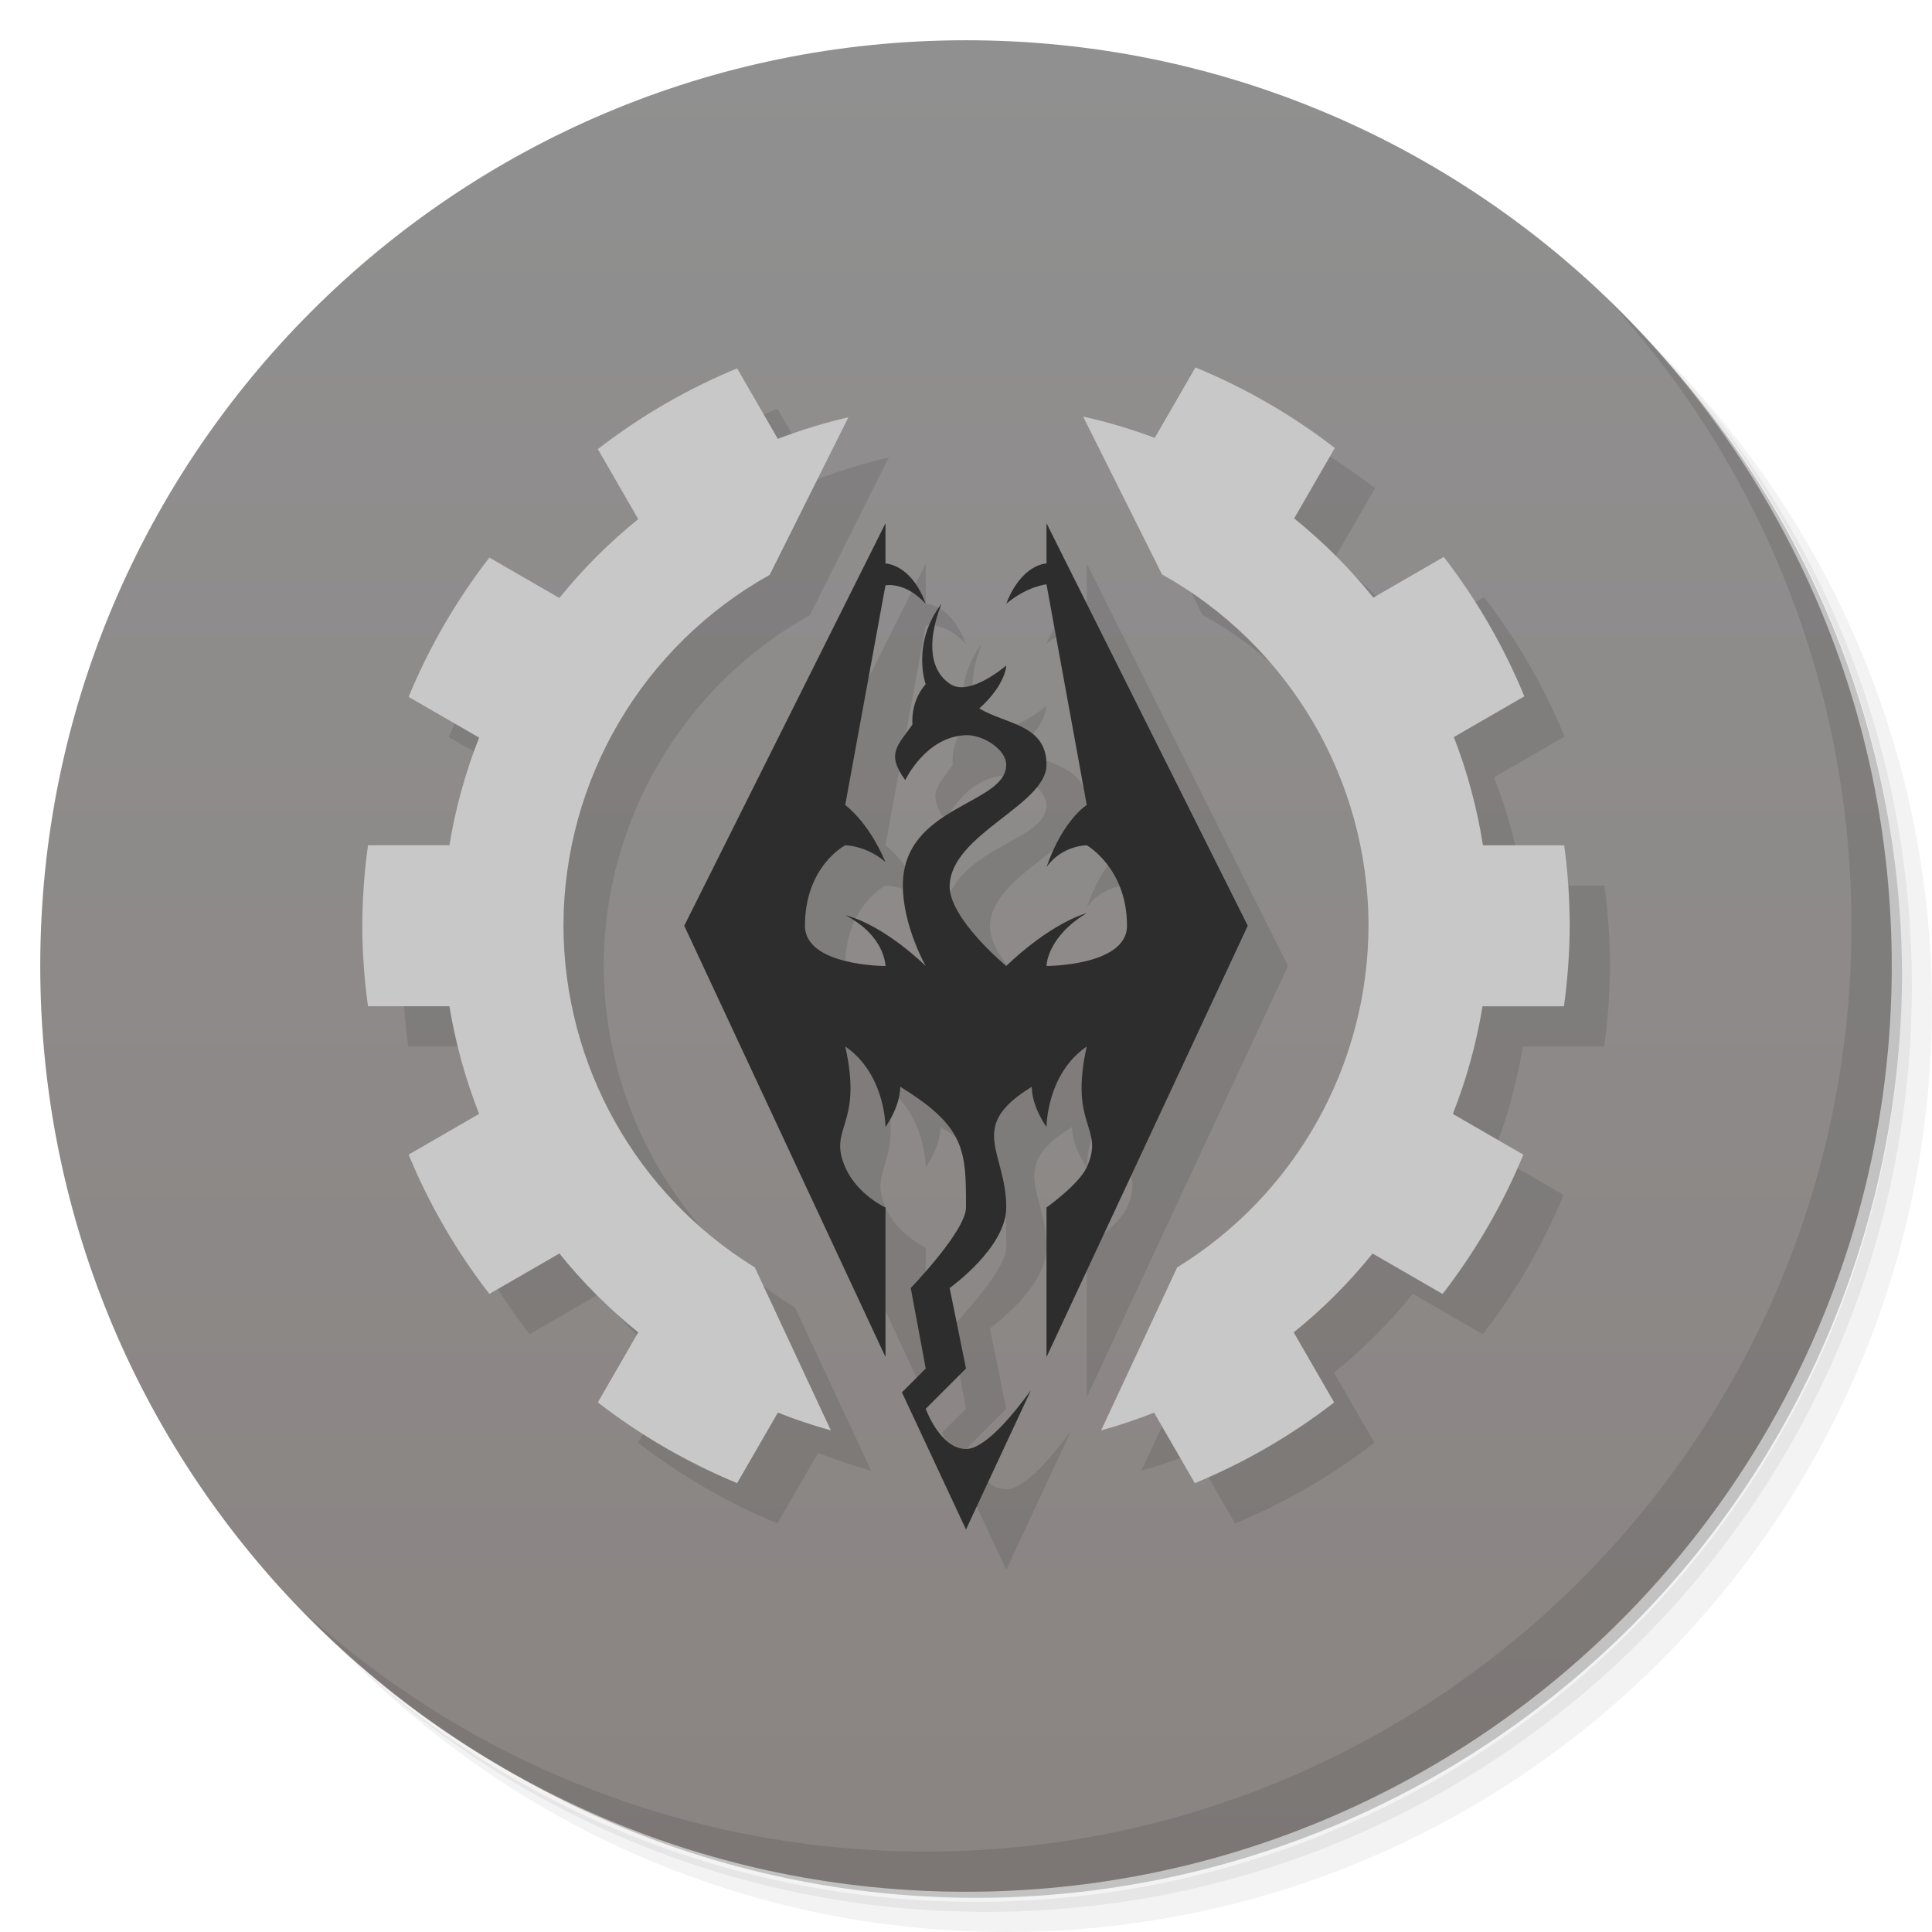 <svg version="1.1" viewBox="0 0 48 48" xmlns="http://www.w3.org/2000/svg">
 <defs>
  <linearGradient id="linearGradient3764" x1="1" x2="47" gradientTransform="matrix(0 -1 1 0 -1.5e-6 48)" gradientUnits="userSpaceOnUse">
   <stop style="stop-color:#8a8482" offset="0"/>
   <stop style="stop-color:#909090" offset="1"/>
  </linearGradient>
 </defs>
 <path d="m36.31 5c5.859 4.062 9.688 10.831 9.688 18.5 0 12.426-10.07 22.5-22.5 22.5-7.669 0-14.438-3.828-18.5-9.688 1.037 1.822 2.306 3.499 3.781 4.969 4.085 3.712 9.514 5.969 15.469 5.969 12.703 0 23-10.298 23-23 0-5.954-2.256-11.384-5.969-15.469-1.469-1.475-3.147-2.744-4.969-3.781zm4.969 3.781c3.854 4.113 6.219 9.637 6.219 15.719 0 12.703-10.297 23-23 23-6.081 0-11.606-2.364-15.719-6.219 4.16 4.144 9.883 6.719 16.219 6.719 12.703 0 23-10.298 23-23 0-6.335-2.575-12.06-6.719-16.219z" style="opacity:.05"/>
 <path d="m41.28 8.781c3.712 4.085 5.969 9.514 5.969 15.469 0 12.703-10.297 23-23 23-5.954 0-11.384-2.256-15.469-5.969 4.113 3.854 9.637 6.219 15.719 6.219 12.703 0 23-10.298 23-23 0-6.081-2.364-11.606-6.219-15.719z" style="opacity:.1"/>
 <path d="m31.25 2.375c8.615 3.154 14.75 11.417 14.75 21.13 0 12.426-10.07 22.5-22.5 22.5-9.708 0-17.971-6.135-21.12-14.75a23 23 0 0 0 44.875-7 23 23 0 0 0-16-21.875z" style="opacity:.2"/>
 <path d="m24 1c12.703 0 23 10.297 23 23s-10.297 23-23 23-23-10.297-23-23 10.297-23 23-23z" style="fill:url(#linearGradient3764)"/>
 <path d="m40.03 7.531c3.712 4.084 5.969 9.514 5.969 15.469 0 12.703-10.297 23-23 23-5.954 0-11.384-2.256-15.469-5.969 4.178 4.291 10.01 6.969 16.469 6.969 12.703 0 23-10.298 23-23 0-6.462-2.677-12.291-6.969-16.469z" style="opacity:.1"/>
 <path d="m30.701 10.127-1.012 1.752c-0.58-0.219-1.174-0.395-1.779-0.529l1.961 3.922c3.165 1.765 5.127 5.105 5.129 8.729-0.009 3.462-1.807 6.672-4.754 8.488l-1.889 4.049c0.446-0.124 0.886-0.271 1.316-0.441l1.012 1.752c1.238-0.511 2.402-1.186 3.461-2.006l-1.004-1.74c0.721-0.581 1.378-1.238 1.959-1.959l1.74 1.004c0.82-1.059 1.495-2.223 2.006-3.461l-1.752-1.012c0.341-0.862 0.588-1.759 0.738-2.674h2.023c0.092-0.663 0.14-1.331 0.143-2-9.24e-4 -0.669-0.047-1.337-0.137-2h-2.019c-0.144-0.92-0.386-1.821-0.723-2.689l1.752-1.012c-0.51-1.238-1.183-2.403-2.002-3.463l-1.75 1.01c-0.583-0.724-1.243-1.383-1.967-1.967l1.01-1.75c-1.06-0.819-2.224-1.492-3.463-2.002zm-11.387 0.025c-1.238 0.511-2.402 1.186-3.461 2.006l1.004 1.74c-0.721 0.581-1.378 1.238-1.959 1.959l-1.74-1.004c-0.82 1.059-1.495 2.223-2.006 3.461l1.752 1.012c-0.341 0.862-0.588 1.759-0.738 2.674h-2.023c-0.092 0.663-0.14 1.331-0.143 2 0.003 0.669 0.051 1.337 0.143 2h2.023c0.15 0.915 0.398 1.811 0.738 2.674l-1.752 1.012c0.511 1.238 1.186 2.402 2.006 3.461l1.74-1.004c0.581 0.721 1.238 1.378 1.959 1.959l-1.004 1.74c1.059 0.82 2.223 1.495 3.461 2.006l1.012-1.752c0.431 0.17 0.87 0.318 1.316 0.441l-1.889-4.049c-2.947-1.816-4.745-5.027-4.754-8.488 0.005-3.619 1.964-6.952 5.123-8.717l1.957-3.916c-0.597 0.138-1.183 0.317-1.754 0.537zm3.686 3.848-5 10 5 10.715v-3.715s-0.702-0.317-1-1c-0.441-1.008 0.449-1 0-3 1 0.682 1 2 1 2s0.365-0.498 0.365-1c1.636 1 1.635 1.608 1.635 3 0 0.58-1.373 2-1.373 2l0.373 2-0.592 0.592 1.592 3.408 1.613-3.459c-0.434 0.593-1.137 1.459-1.613 1.459-0.644 0-1-1-1-1l1-1-0.406-2s1.406-1 1.406-2c0-1.392-1.001-2 0.635-3 0 0.502 0.365 1 0.365 1s0-1.318 1-2c-0.449 2 0.459 2 0 3-0.197 0.428-1 1-1 1v3.715l5-10.715-5-10v1s-0.612 0-1 1c0.519-0.436 1-0.482 1-0.482l1 5.482s-0.592 0.365-1 1.543c0.385-0.542 1-0.543 1-0.543s1 0.568 1 2c0 1-2 1-2 1s0-0.709 1-1.315c-1 0.314-2 1.315-2 1.315s-1.432-1.185-1.406-2c0.04-1.281 2.406-2 2.406-3s-1-1-1.67-1.398c0.669-0.602 0.67-1.068 0.67-1.068s-0.892 0.777-1.381 0.467-0.618-1-0.229-2c-0.755 1-0.391 2-0.391 2s-0.368 0.364-0.33 1c-0.353 0.517-0.669 0.711-0.178 1.381-2e-6 0 0.508-1.084 1.508-1.117 0.414-0.014 1 0.349 1 0.736 0 1-2.568 1-2.568 3 0 1 0.568 2 0.568 2s-1-1.001-2-1.264c1 0.517 1 1.264 1 1.264s-2 0-2-1c0-1.483 1-2 1-2s0.52 7.58e-4 1 0.416c-0.427-1.01-1-1.416-1-1.416l1-5.457s0.486-0.106 1 0.457c-0.367-1-1-1-1-1z" style="opacity:.1"/>
 <path d="m22 13-5 10 5 10.715v-3.715s-0.702-0.317-1-1c-0.441-1.008 0.449-1 0-3 1 0.682 1 2 1 2s0.365-0.498 0.365-1c1.636 1 1.635 1.608 1.635 3 0 0.58-1.373 2-1.373 2l0.373 2-0.592 0.592 1.592 3.408 1.613-3.459c-0.434 0.593-1.137 1.459-1.613 1.459-0.644 0-1-1-1-1l1-1-0.406-2s1.406-1 1.406-2c0-1.392-1.001-2 0.635-3 0 0.502 0.365 1 0.365 1s0-1.318 1-2c-0.449 2 0.459 2 0 3-0.197 0.428-1 1-1 1v3.715l5-10.715-5-10v1s-0.612 0-1 1c0.519-0.436 1-0.482 1-0.482l1 5.482s-0.592 0.365-1 1.543c0.385-0.542 1-0.543 1-0.543s1 0.568 1 2c0 1-2 1-2 1s0-0.709 1-1.315c-1 0.314-2 1.315-2 1.315s-1.432-1.185-1.406-2c0.04-1.281 2.406-2 2.406-3s-1-1-1.67-1.398c0.669-0.602 0.67-1.068 0.67-1.068s-0.892 0.777-1.381 0.467-0.618-1-0.229-2c-0.755 1-0.391 2-0.391 2s-0.368 0.364-0.33 1c-0.353 0.517-0.669 0.711-0.178 1.381-1e-6 0 0.508-1.084 1.508-1.117 0.414-0.014 1 0.349 1 0.736 0 1-2.568 1-2.568 3 0 1 0.568 2 0.568 2s-1-1.001-2-1.264c1 0.517 1 1.264 1 1.264s-2 0-2-1c0-1.483 1-2 1-2s0.52 7.62e-4 1 0.416c-0.427-1.01-1-1.416-1-1.416l1-5.457s0.486-0.106 1 0.457c-0.367-1-1-1-1-1z" style="fill:#2d2d2d"/>
 <path d="m29.701 9.127-1.012 1.752c-0.58-0.219-1.174-0.395-1.779-0.529l1.961 3.922c3.165 1.765 5.127 5.105 5.129 8.729-0.009 3.462-1.807 6.672-4.754 8.488l-1.889 4.049c0.446-0.124 0.886-0.271 1.316-0.441l1.012 1.752c1.238-0.511 2.402-1.186 3.461-2.006l-1.004-1.74c0.721-0.581 1.378-1.238 1.959-1.959l1.74 1.004c0.82-1.059 1.495-2.223 2.006-3.461l-1.752-1.012c0.341-0.862 0.588-1.759 0.738-2.674h2.023c0.092-0.663 0.14-1.331 0.143-2-9.24e-4 -0.669-0.047-1.337-0.137-2h-2.019c-0.144-0.92-0.386-1.821-0.723-2.689l1.752-1.012c-0.51-1.238-1.183-2.403-2.002-3.463l-1.75 1.01c-0.583-0.724-1.243-1.383-1.967-1.967l1.01-1.75c-1.06-0.819-2.224-1.492-3.463-2.002zm-11.387 0.025c-1.238 0.511-2.402 1.186-3.461 2.006l1.004 1.74c-0.721 0.581-1.378 1.238-1.959 1.959l-1.74-1.004c-0.82 1.059-1.495 2.223-2.006 3.461l1.752 1.012c-0.341 0.862-0.588 1.759-0.738 2.674h-2.023c-0.092 0.663-0.14 1.331-0.143 2 0.003 0.669 0.05 1.337 0.143 2h2.023c0.15 0.915 0.398 1.811 0.738 2.674l-1.752 1.012c0.511 1.238 1.186 2.402 2.006 3.461l1.74-1.004c0.581 0.721 1.238 1.378 1.959 1.959l-1.004 1.74c1.059 0.82 2.223 1.495 3.461 2.006l1.012-1.752c0.431 0.17 0.87 0.318 1.316 0.441l-1.889-4.049c-2.947-1.816-4.745-5.027-4.754-8.488 0.005-3.619 1.964-6.952 5.123-8.717l1.957-3.916c-0.597 0.138-1.183 0.317-1.754 0.537z" style="fill:#c8c8c8"/>
</svg>
